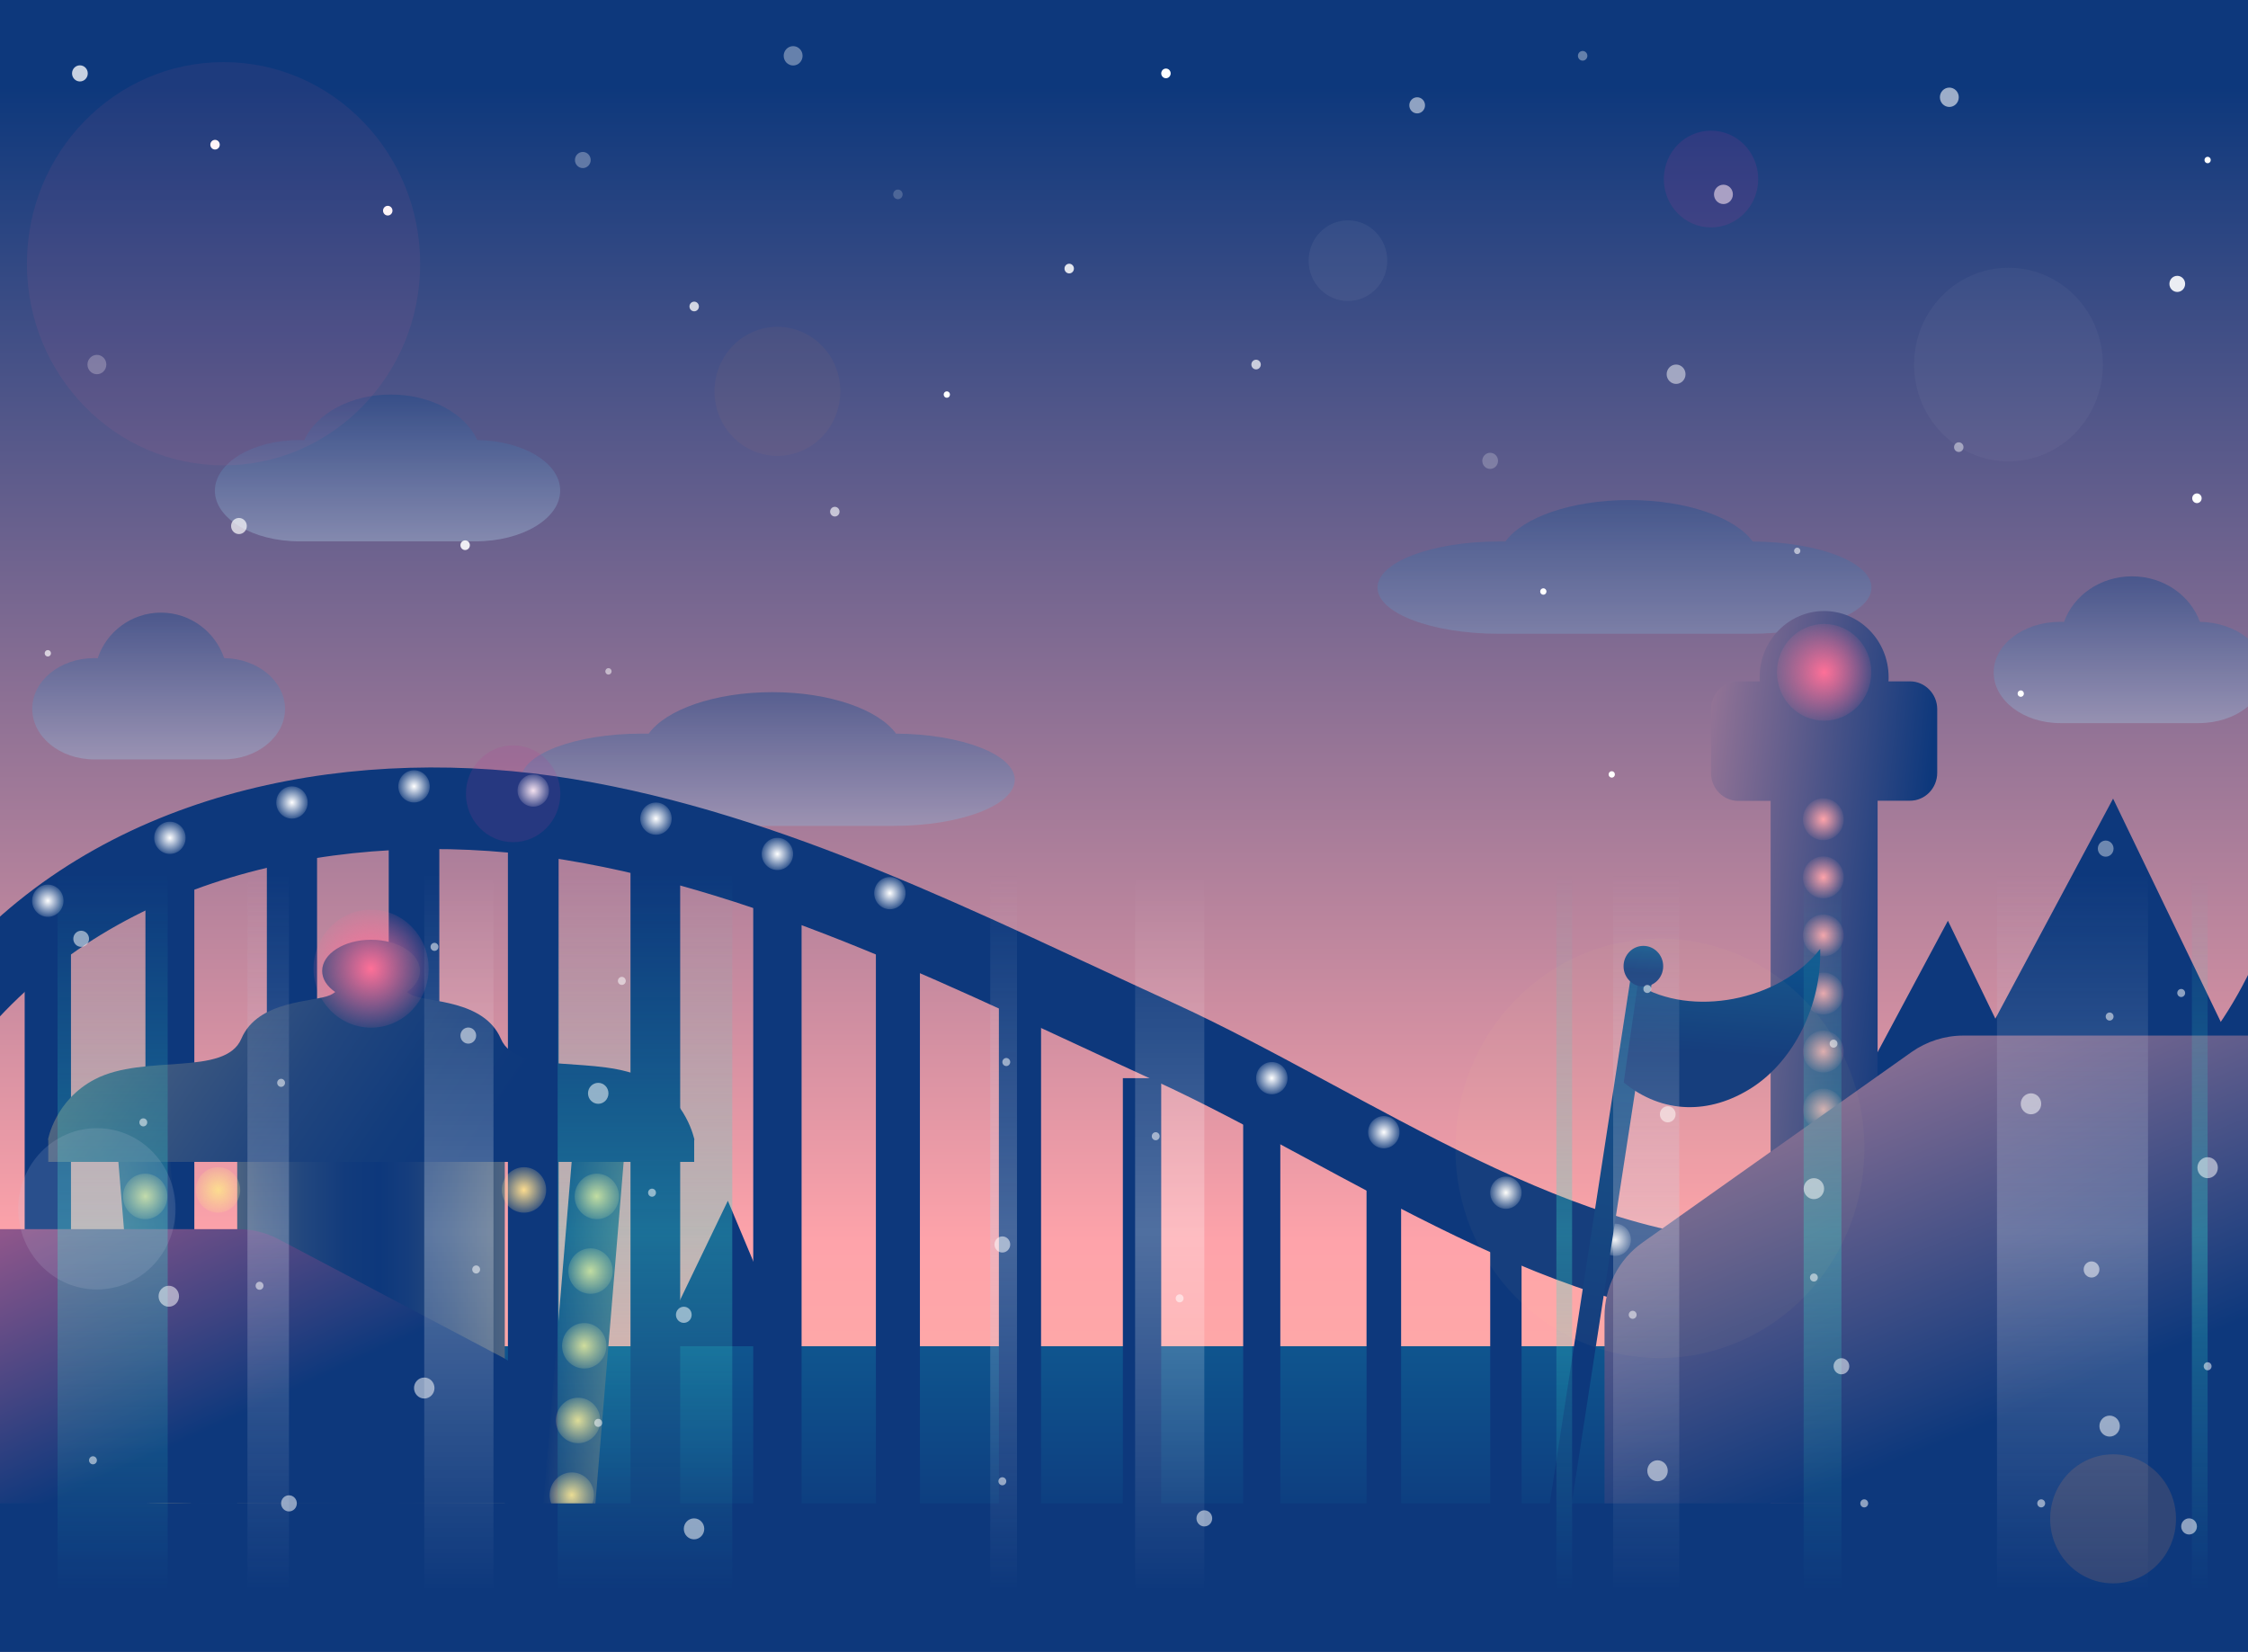 <svg width="392" height="288" viewBox="0 0 392 288" fill="none" xmlns="http://www.w3.org/2000/svg">
<path d="M395 0H0V288H395V0Z" fill="url(#paint0_linear_377_170)"/>
<g filter="url(#filter0_f_377_170)">
<g opacity="0.529">
<path d="M39.089 114.75C37.525 110.138 33.191 106.819 28.061 106.819C22.932 106.819 18.57 110.138 17.034 114.778C16.842 114.778 16.623 114.75 16.431 114.75C10.451 114.75 5.623 118.716 5.623 123.581C5.623 128.447 10.451 132.413 16.431 132.413C19.668 132.413 35.824 132.413 38.897 132.413C44.876 132.413 49.704 128.447 49.704 123.581C49.677 118.772 44.959 114.834 39.089 114.75Z" fill="url(#paint1_linear_377_170)"/>
</g>
<g opacity="0.529">
<path d="M83.224 76.725C81.112 72.112 75.16 68.794 68.138 68.794C61.115 68.794 55.163 72.112 53.051 76.753C52.776 76.753 52.502 76.725 52.228 76.725C44.081 76.725 37.47 80.691 37.47 85.556C37.47 90.422 44.081 94.388 52.228 94.388C56.644 94.388 78.726 94.388 82.923 94.388C91.069 94.388 97.68 90.422 97.68 85.556C97.735 80.747 91.261 76.838 83.224 76.725Z" fill="url(#paint2_linear_377_170)"/>
</g>
<g opacity="0.529">
<path d="M383.616 108.422C381.943 103.809 377.28 100.491 371.766 100.491C366.253 100.491 361.562 103.809 359.916 108.45C359.697 108.45 359.477 108.422 359.258 108.422C352.839 108.422 347.655 112.388 347.655 117.253C347.655 122.119 352.867 126.084 359.258 126.084C362.714 126.084 380.105 126.084 383.397 126.084C389.816 126.084 395 122.119 395 117.253C395 112.444 389.925 108.534 383.616 108.422Z" fill="url(#paint3_linear_377_170)"/>
</g>
<g opacity="0.529">
<path d="M305.631 94.416C302.586 90.225 294.11 87.188 284.071 87.188C274.031 87.188 265.528 90.225 262.51 94.416C262.126 94.416 261.715 94.416 261.331 94.416C249.673 94.416 240.209 98.016 240.209 102.459C240.209 106.903 249.673 110.503 261.331 110.503C267.64 110.503 299.212 110.503 305.22 110.503C316.878 110.503 326.341 106.903 326.341 102.459C326.341 98.044 317.125 94.5 305.631 94.416Z" fill="url(#paint4_linear_377_170)"/>
</g>
<g opacity="0.529">
<path d="M156.244 127.913C153.2 123.722 144.724 120.684 134.684 120.684C124.644 120.684 116.141 123.722 113.124 127.913C112.74 127.913 112.328 127.913 111.944 127.913C100.286 127.913 90.823 131.513 90.823 135.956C90.823 140.4 100.286 144 111.944 144C118.253 144 149.826 144 155.833 144C167.491 144 176.955 140.4 176.955 135.956C176.955 131.569 167.71 127.997 156.244 127.913Z" fill="url(#paint5_linear_377_170)"/>
</g>
</g>
<path d="M342.141 189.759L368.447 140.597L392.037 189.506" fill="#0D387C"/>
<path d="M342.141 189.759L368.447 140.597L392.037 189.506" stroke="#0D387C" stroke-width="1.225" stroke-miterlimit="10"/>
<path d="M313.339 211.05L339.645 161.887L369.819 224.184" fill="#0D387C"/>
<path d="M313.339 211.05L339.645 161.887L369.819 224.184" stroke="#0D387C" stroke-width="1.225" stroke-miterlimit="10"/>
<path d="M109.228 247.106L126.894 210.403L146.177 256.331" fill="#0D387C"/>
<path d="M109.228 247.106L126.894 210.403L146.177 256.331" stroke="#0D387C" stroke-width="0.855" stroke-miterlimit="10"/>
<path opacity="0.769" d="M13.935 14.203C14.692 14.203 15.306 13.573 15.306 12.797C15.306 12.02 14.692 11.391 13.935 11.391C13.177 11.391 12.563 12.02 12.563 12.797C12.563 13.573 13.177 14.203 13.935 14.203Z" fill="white"/>
<path opacity="0.302" d="M101.63 29.306C102.388 29.306 103.002 28.677 103.002 27.9C103.002 27.123 102.388 26.494 101.63 26.494C100.873 26.494 100.259 27.123 100.259 27.9C100.259 28.677 100.873 29.306 101.63 29.306Z" fill="white"/>
<path opacity="0.259" d="M16.897 65.25C17.806 65.25 18.543 64.495 18.543 63.562C18.543 62.63 17.806 61.875 16.897 61.875C15.988 61.875 15.251 62.63 15.251 63.562C15.251 64.495 15.988 65.25 16.897 65.25Z" fill="white"/>
<path opacity="0.49" d="M292.273 66.938C293.182 66.938 293.918 66.182 293.918 65.25C293.918 64.318 293.182 63.562 292.273 63.562C291.364 63.562 290.627 64.318 290.627 65.25C290.627 66.182 291.364 66.938 292.273 66.938Z" fill="white"/>
<path opacity="0.6" d="M300.529 35.578C301.438 35.578 302.175 34.823 302.175 33.891C302.175 32.959 301.438 32.203 300.529 32.203C299.62 32.203 298.883 32.959 298.883 33.891C298.883 34.823 299.62 35.578 300.529 35.578Z" fill="white"/>
<path opacity="0.588" d="M339.919 18.647C340.828 18.647 341.565 17.891 341.565 16.959C341.565 16.027 340.828 15.272 339.919 15.272C339.01 15.272 338.274 16.027 338.274 16.959C338.274 17.891 339.01 18.647 339.919 18.647Z" fill="white"/>
<path opacity="0.369" d="M138.305 11.419C139.214 11.419 139.951 10.663 139.951 9.731C139.951 8.799 139.214 8.044 138.305 8.044C137.396 8.044 136.659 8.799 136.659 9.731C136.659 10.663 137.396 11.419 138.305 11.419Z" fill="white"/>
<path opacity="0.69" d="M41.667 93.122C42.425 93.122 43.038 92.492 43.038 91.716C43.038 90.939 42.425 90.309 41.667 90.309C40.91 90.309 40.295 90.939 40.295 91.716C40.295 92.492 40.91 93.122 41.667 93.122Z" fill="white"/>
<path opacity="0.529" d="M247.122 19.772C247.879 19.772 248.493 19.142 248.493 18.366C248.493 17.589 247.879 16.959 247.122 16.959C246.364 16.959 245.75 17.589 245.75 18.366C245.75 19.142 246.364 19.772 247.122 19.772Z" fill="white"/>
<path opacity="0.22" d="M259.85 81.759C260.607 81.759 261.221 81.13 261.221 80.353C261.221 79.576 260.607 78.947 259.85 78.947C259.092 78.947 258.478 79.576 258.478 80.353C258.478 81.13 259.092 81.759 259.85 81.759Z" fill="white"/>
<path opacity="0.902" d="M379.666 50.906C380.424 50.906 381.038 50.277 381.038 49.5C381.038 48.723 380.424 48.094 379.666 48.094C378.909 48.094 378.295 48.723 378.295 49.5C378.295 50.277 378.909 50.906 379.666 50.906Z" fill="white"/>
<path opacity="0.451" d="M341.565 78.806C342.02 78.806 342.388 78.428 342.388 77.963C342.388 77.496 342.02 77.119 341.565 77.119C341.111 77.119 340.742 77.496 340.742 77.963C340.742 78.428 341.111 78.806 341.565 78.806Z" fill="white"/>
<path d="M383.095 87.722C383.55 87.722 383.918 87.344 383.918 86.878C383.918 86.412 383.55 86.034 383.095 86.034C382.641 86.034 382.272 86.412 382.272 86.878C382.272 87.344 382.641 87.722 383.095 87.722Z" fill="white"/>
<path opacity="0.71" d="M219.033 64.406C219.487 64.406 219.856 64.028 219.856 63.562C219.856 63.096 219.487 62.719 219.033 62.719C218.578 62.719 218.21 63.096 218.21 63.562C218.21 64.028 218.578 64.406 219.033 64.406Z" fill="white"/>
<path opacity="0.522" d="M106.101 117.619C106.404 117.619 106.65 117.367 106.65 117.056C106.65 116.746 106.404 116.494 106.101 116.494C105.798 116.494 105.553 116.746 105.553 117.056C105.553 117.367 105.798 117.619 106.101 117.619Z" fill="white"/>
<path opacity="0.69" d="M8.339 114.469C8.642 114.469 8.888 114.217 8.888 113.906C8.888 113.596 8.642 113.344 8.339 113.344C8.036 113.344 7.79 113.596 7.79 113.906C7.79 114.217 8.036 114.469 8.339 114.469Z" fill="white"/>
<path d="M165.105 69.356C165.408 69.356 165.653 69.104 165.653 68.794C165.653 68.483 165.408 68.231 165.105 68.231C164.802 68.231 164.556 68.483 164.556 68.794C164.556 69.104 164.802 69.356 165.105 69.356Z" fill="white"/>
<path d="M269.121 103.697C269.424 103.697 269.67 103.445 269.67 103.134C269.67 102.824 269.424 102.572 269.121 102.572C268.818 102.572 268.573 102.824 268.573 103.134C268.573 103.445 268.818 103.697 269.121 103.697Z" fill="white"/>
<path opacity="0.569" d="M313.394 96.609C313.697 96.609 313.943 96.358 313.943 96.047C313.943 95.736 313.697 95.484 313.394 95.484C313.091 95.484 312.845 95.736 312.845 96.047C312.845 96.358 313.091 96.609 313.394 96.609Z" fill="white"/>
<path d="M352.373 121.5C352.676 121.5 352.922 121.248 352.922 120.938C352.922 120.627 352.676 120.375 352.373 120.375C352.07 120.375 351.824 120.627 351.824 120.938C351.824 121.248 352.07 121.5 352.373 121.5Z" fill="white"/>
<path d="M281.053 135.591C281.356 135.591 281.602 135.339 281.602 135.028C281.602 134.717 281.356 134.466 281.053 134.466C280.75 134.466 280.505 134.717 280.505 135.028C280.505 135.339 280.75 135.591 281.053 135.591Z" fill="white"/>
<path d="M384.96 28.462C385.263 28.462 385.509 28.211 385.509 27.9C385.509 27.589 385.263 27.337 384.96 27.337C384.657 27.337 384.412 27.589 384.412 27.9C384.412 28.211 384.657 28.462 384.96 28.462Z" fill="white"/>
<path opacity="0.188" d="M156.574 34.734C157.028 34.734 157.397 34.357 157.397 33.891C157.397 33.425 157.028 33.047 156.574 33.047C156.119 33.047 155.751 33.425 155.751 33.891C155.751 34.357 156.119 34.734 156.574 34.734Z" fill="white"/>
<path opacity="0.859" d="M186.445 47.672C186.9 47.672 187.268 47.294 187.268 46.828C187.268 46.362 186.9 45.984 186.445 45.984C185.991 45.984 185.623 46.362 185.623 46.828C185.623 47.294 185.991 47.672 186.445 47.672Z" fill="white"/>
<path opacity="0.361" d="M275.979 10.575C276.433 10.575 276.802 10.197 276.802 9.731C276.802 9.265 276.433 8.888 275.979 8.888C275.524 8.888 275.156 9.265 275.156 9.731C275.156 10.197 275.524 10.575 275.979 10.575Z" fill="white"/>
<path d="M203.315 13.641C203.77 13.641 204.138 13.263 204.138 12.797C204.138 12.331 203.77 11.953 203.315 11.953C202.861 11.953 202.492 12.331 202.492 12.797C202.492 13.263 202.861 13.641 203.315 13.641Z" fill="white"/>
<path opacity="0.769" d="M121.051 54.281C121.506 54.281 121.874 53.904 121.874 53.438C121.874 52.971 121.506 52.594 121.051 52.594C120.597 52.594 120.228 52.971 120.228 53.438C120.228 53.904 120.597 54.281 121.051 54.281Z" fill="white"/>
<path opacity="0.639" d="M145.574 90.056C146.028 90.056 146.397 89.678 146.397 89.213C146.397 88.746 146.028 88.369 145.574 88.369C145.119 88.369 144.751 88.746 144.751 89.213C144.751 89.678 145.119 90.056 145.574 90.056Z" fill="white"/>
<path opacity="0.89" d="M81.112 95.906C81.567 95.906 81.935 95.528 81.935 95.062C81.935 94.597 81.567 94.219 81.112 94.219C80.658 94.219 80.289 94.597 80.289 95.062C80.289 95.528 80.658 95.906 81.112 95.906Z" fill="white"/>
<path d="M67.616 37.575C68.071 37.575 68.439 37.197 68.439 36.731C68.439 36.265 68.071 35.888 67.616 35.888C67.162 35.888 66.793 36.265 66.793 36.731C66.793 37.197 67.162 37.575 67.616 37.575Z" fill="white"/>
<path d="M37.498 26.072C37.952 26.072 38.321 25.694 38.321 25.228C38.321 24.762 37.952 24.384 37.498 24.384C37.043 24.384 36.675 24.762 36.675 25.228C36.675 25.694 37.043 26.072 37.498 26.072Z" fill="white"/>
<path opacity="0.4" d="M367.185 149.372C367.943 149.372 368.557 148.742 368.557 147.966C368.557 147.189 367.943 146.559 367.185 146.559C366.428 146.559 365.814 147.189 365.814 147.966C365.814 148.742 366.428 149.372 367.185 149.372Z" fill="white"/>
<path d="M395 234.731H0V288H395V234.731Z" fill="url(#paint6_linear_377_170)"/>
<path d="M8.339 165.094V273.178" stroke="#0D387C" stroke-width="8.073" stroke-miterlimit="10"/>
<path d="M29.625 152.719V273.178" stroke="#0D387C" stroke-width="8.523" stroke-miterlimit="10"/>
<path d="M50.911 146.081V273.178" stroke="#0D387C" stroke-width="8.754" stroke-miterlimit="10"/>
<path d="M72.197 144.113V273.178" stroke="#0D387C" stroke-width="8.821" stroke-miterlimit="10"/>
<path d="M135.562 155.728V273.6" stroke="#0D387C" stroke-width="8.43" stroke-miterlimit="10"/>
<path d="M114.276 149.119V273.6" stroke="#0D387C" stroke-width="8.664" stroke-miterlimit="10"/>
<path d="M92.99 144V273.6" stroke="#0D387C" stroke-width="8.84" stroke-miterlimit="10"/>
<path d="M262.593 214.312V263.869" stroke="#0D387C" stroke-width="5.466" stroke-miterlimit="10"/>
<path d="M241.307 203.597V263.869" stroke="#0D387C" stroke-width="6.029" stroke-miterlimit="10"/>
<path d="M220.02 194.287V263.869" stroke="#0D387C" stroke-width="6.477" stroke-miterlimit="10"/>
<path d="M199.146 187.988V262.153" stroke="#0D387C" stroke-width="6.687" stroke-miterlimit="10"/>
<path d="M177.86 172.434V262.153" stroke="#0D387C" stroke-width="7.354" stroke-miterlimit="10"/>
<path d="M156.574 164.391V262.153" stroke="#0D387C" stroke-width="7.677" stroke-miterlimit="10"/>
<path d="M-3.292 168.666C22.383 141.019 62.926 133.819 99.271 139.809C135.617 145.8 169.192 163.097 202.931 178.538C236.671 193.978 273.922 221.709 310.678 220.444C347.435 219.178 384.137 201.403 398.319 165.741" stroke="#0D387C" stroke-width="8.066" stroke-miterlimit="10"/>
<path d="M-3.292 174.825C22.383 147.178 62.926 139.978 99.271 145.969C135.617 151.959 169.192 169.256 202.931 184.697C236.643 200.138 273.922 227.869 310.678 226.603C347.435 225.337 384.137 207.563 398.319 171.9" stroke="#0D387C" stroke-width="8.066" stroke-miterlimit="10"/>
<path d="M72.197 139.922C73.712 139.922 74.94 138.663 74.94 137.109C74.94 135.556 73.712 134.297 72.197 134.297C70.682 134.297 69.454 135.556 69.454 137.109C69.454 138.663 70.682 139.922 72.197 139.922Z" fill="url(#paint7_radial_377_170)"/>
<path d="M92.99 140.653C94.504 140.653 95.733 139.394 95.733 137.841C95.733 136.287 94.504 135.028 92.99 135.028C91.475 135.028 90.246 136.287 90.246 137.841C90.246 139.394 91.475 140.653 92.99 140.653Z" fill="url(#paint8_radial_377_170)"/>
<path d="M114.385 145.547C115.9 145.547 117.128 144.288 117.128 142.734C117.128 141.181 115.9 139.922 114.385 139.922C112.87 139.922 111.642 141.181 111.642 142.734C111.642 144.288 112.87 145.547 114.385 145.547Z" fill="url(#paint9_radial_377_170)"/>
<path d="M135.562 151.706C137.077 151.706 138.305 150.447 138.305 148.894C138.305 147.34 137.077 146.081 135.562 146.081C134.047 146.081 132.819 147.34 132.819 148.894C132.819 150.447 134.047 151.706 135.562 151.706Z" fill="url(#paint10_radial_377_170)"/>
<path d="M155.175 158.541C156.69 158.541 157.918 157.281 157.918 155.728C157.918 154.175 156.69 152.916 155.175 152.916C153.66 152.916 152.432 154.175 152.432 155.728C152.432 157.281 153.66 158.541 155.175 158.541Z" fill="url(#paint11_radial_377_170)"/>
<path d="M221.776 190.8C223.291 190.8 224.519 189.541 224.519 187.988C224.519 186.434 223.291 185.175 221.776 185.175C220.261 185.175 219.033 186.434 219.033 187.988C219.033 189.541 220.261 190.8 221.776 190.8Z" fill="url(#paint12_radial_377_170)"/>
<path d="M241.307 200.222C242.822 200.222 244.05 198.963 244.05 197.409C244.05 195.856 242.822 194.597 241.307 194.597C239.792 194.597 238.564 195.856 238.564 197.409C238.564 198.963 239.792 200.222 241.307 200.222Z" fill="url(#paint13_radial_377_170)"/>
<path d="M262.593 210.769C264.108 210.769 265.336 209.51 265.336 207.956C265.336 206.403 264.108 205.144 262.593 205.144C261.078 205.144 259.85 206.403 259.85 207.956C259.85 209.51 261.078 210.769 262.593 210.769Z" fill="url(#paint14_radial_377_170)"/>
<path d="M281.657 218.981C283.172 218.981 284.4 217.722 284.4 216.169C284.4 214.615 283.172 213.356 281.657 213.356C280.142 213.356 278.914 214.615 278.914 216.169C278.914 217.722 280.142 218.981 281.657 218.981Z" fill="url(#paint15_radial_377_170)"/>
<path d="M50.911 142.734C52.426 142.734 53.654 141.475 53.654 139.922C53.654 138.369 52.426 137.109 50.911 137.109C49.396 137.109 48.168 138.369 48.168 139.922C48.168 141.475 49.396 142.734 50.911 142.734Z" fill="url(#paint16_radial_377_170)"/>
<path d="M29.625 148.894C31.14 148.894 32.368 147.635 32.368 146.081C32.368 144.528 31.14 143.269 29.625 143.269C28.11 143.269 26.882 144.528 26.882 146.081C26.882 147.635 28.11 148.894 29.625 148.894Z" fill="url(#paint17_radial_377_170)"/>
<path d="M8.339 159.863C9.854 159.863 11.082 158.603 11.082 157.05C11.082 155.497 9.854 154.238 8.339 154.238C6.824 154.238 5.596 155.497 5.596 157.05C5.596 158.603 6.824 159.863 8.339 159.863Z" fill="url(#paint18_radial_377_170)"/>
<path d="M333.062 118.8H329.304C329.331 118.547 329.331 118.322 329.331 118.069C329.331 111.713 324.284 106.538 318.085 106.538C311.885 106.538 306.838 111.713 306.838 118.069C306.838 118.322 306.838 118.575 306.866 118.8H303.108C300.502 118.8 298.362 120.966 298.362 123.666V134.775C298.362 137.447 300.474 139.641 303.108 139.641H308.758V274.753H327.411V139.613H333.062C335.668 139.613 337.807 137.447 337.807 134.747V123.638C337.807 120.994 335.668 118.8 333.062 118.8Z" fill="url(#paint19_linear_377_170)"/>
<path d="M318.085 125.663C322.63 125.663 326.314 121.885 326.314 117.225C326.314 112.565 322.63 108.788 318.085 108.788C313.54 108.788 309.856 112.565 309.856 117.225C309.856 121.885 313.54 125.663 318.085 125.663Z" fill="url(#paint20_radial_377_170)"/>
<path d="M317.948 146.503C319.917 146.503 321.514 144.866 321.514 142.847C321.514 140.828 319.917 139.191 317.948 139.191C315.978 139.191 314.382 140.828 314.382 142.847C314.382 144.866 315.978 146.503 317.948 146.503Z" fill="url(#paint21_radial_377_170)"/>
<path d="M317.948 156.628C319.917 156.628 321.514 154.991 321.514 152.972C321.514 150.953 319.917 149.316 317.948 149.316C315.978 149.316 314.382 150.953 314.382 152.972C314.382 154.991 315.978 156.628 317.948 156.628Z" fill="url(#paint22_radial_377_170)"/>
<path d="M317.948 166.753C319.917 166.753 321.514 165.116 321.514 163.097C321.514 161.078 319.917 159.441 317.948 159.441C315.978 159.441 314.382 161.078 314.382 163.097C314.382 165.116 315.978 166.753 317.948 166.753Z" fill="url(#paint23_radial_377_170)"/>
<path d="M317.948 176.878C319.917 176.878 321.514 175.241 321.514 173.222C321.514 171.203 319.917 169.566 317.948 169.566C315.978 169.566 314.382 171.203 314.382 173.222C314.382 175.241 315.978 176.878 317.948 176.878Z" fill="url(#paint24_radial_377_170)"/>
<path d="M317.948 187.003C319.917 187.003 321.514 185.366 321.514 183.347C321.514 181.328 319.917 179.691 317.948 179.691C315.978 179.691 314.382 181.328 314.382 183.347C314.382 185.366 315.978 187.003 317.948 187.003Z" fill="url(#paint25_radial_377_170)"/>
<path d="M317.948 197.128C319.917 197.128 321.514 195.491 321.514 193.472C321.514 191.453 319.917 189.816 317.948 189.816C315.978 189.816 314.382 191.453 314.382 193.472C314.382 195.491 315.978 197.128 317.948 197.128Z" fill="url(#paint26_radial_377_170)"/>
<path d="M317.948 207.253C319.917 207.253 321.514 205.616 321.514 203.597C321.514 201.578 319.917 199.941 317.948 199.941C315.978 199.941 314.382 201.578 314.382 203.597C314.382 205.616 315.978 207.253 317.948 207.253Z" fill="url(#paint27_radial_377_170)"/>
<path d="M317.948 217.378C319.917 217.378 321.514 215.741 321.514 213.722C321.514 211.703 319.917 210.066 317.948 210.066C315.978 210.066 314.382 211.703 314.382 213.722C314.382 215.741 315.978 217.378 317.948 217.378Z" fill="url(#paint28_radial_377_170)"/>
<path d="M88.025 196.397H41.365V266.372H88.025V196.397Z" fill="url(#paint29_linear_377_170)"/>
<path d="M26.141 268.678L19.997 194.85L28.994 194.062L35.139 267.891L26.141 268.678Z" fill="url(#paint30_linear_377_170)"/>
<path d="M103.276 268.678L109.393 194.85L100.396 194.062L94.251 267.891L103.276 268.678Z" fill="url(#paint31_linear_377_170)"/>
<path d="M112.822 188.156C104.318 183.741 90.164 187.734 87.339 181.125C84.404 174.291 74.638 174.797 71.841 173.503C71.484 173.334 71.21 173.166 70.963 172.969C72.362 172.013 73.24 170.719 73.24 169.284C73.24 166.275 69.427 163.856 64.709 163.856C59.991 163.856 56.178 166.303 56.178 169.284C56.178 170.719 57.028 171.984 58.455 172.969C58.208 173.166 57.933 173.334 57.577 173.503C54.779 174.769 44.986 174.291 42.078 181.125C39.253 187.734 25.126 183.741 16.596 188.156C9.546 191.813 8.366 198.731 8.366 198.731H8.421V202.584H121.051V198.731H121.106C121.051 198.731 119.872 191.841 112.822 188.156Z" fill="url(#paint32_linear_377_170)"/>
<path d="M64.709 179.184C70.253 179.184 74.748 174.576 74.748 168.891C74.748 163.206 70.253 158.597 64.709 158.597C59.164 158.597 54.669 163.206 54.669 168.891C54.669 174.576 59.164 179.184 64.709 179.184Z" fill="url(#paint33_radial_377_170)"/>
<path d="M25.318 212.569C27.454 212.569 29.186 210.793 29.186 208.603C29.186 206.413 27.454 204.637 25.318 204.637C23.182 204.637 21.451 206.413 21.451 208.603C21.451 210.793 23.182 212.569 25.318 212.569Z" fill="url(#paint34_radial_377_170)"/>
<path d="M38.019 211.444C40.155 211.444 41.886 209.668 41.886 207.478C41.886 205.288 40.155 203.512 38.019 203.512C35.883 203.512 34.151 205.288 34.151 207.478C34.151 209.668 35.883 211.444 38.019 211.444Z" fill="url(#paint35_radial_377_170)"/>
<path d="M26.416 225.591C28.552 225.591 30.283 223.815 30.283 221.625C30.283 219.435 28.552 217.659 26.416 217.659C24.28 217.659 22.548 219.435 22.548 221.625C22.548 223.815 24.28 225.591 26.416 225.591Z" fill="url(#paint36_radial_377_170)"/>
<path d="M27.513 238.613C29.649 238.613 31.381 236.837 31.381 234.647C31.381 232.457 29.649 230.681 27.513 230.681C25.377 230.681 23.645 232.457 23.645 234.647C23.645 236.837 25.377 238.613 27.513 238.613Z" fill="url(#paint37_radial_377_170)"/>
<path d="M28.61 251.634C30.746 251.634 32.478 249.859 32.478 247.669C32.478 245.479 30.746 243.703 28.61 243.703C26.474 243.703 24.742 245.479 24.742 247.669C24.742 249.859 26.474 251.634 28.61 251.634Z" fill="url(#paint38_radial_377_170)"/>
<path d="M29.68 264.656C31.816 264.656 33.548 262.881 33.548 260.691C33.548 258.5 31.816 256.725 29.68 256.725C27.544 256.725 25.812 258.5 25.812 260.691C25.812 262.881 27.544 264.656 29.68 264.656Z" fill="url(#paint39_radial_377_170)"/>
<path d="M30.777 277.678C32.913 277.678 34.645 275.903 34.645 273.713C34.645 271.522 32.913 269.747 30.777 269.747C28.641 269.747 26.909 271.522 26.909 273.713C26.909 275.903 28.641 277.678 30.777 277.678Z" fill="url(#paint40_radial_377_170)"/>
<path d="M98.613 277.678C100.749 277.678 102.481 275.903 102.481 273.713C102.481 271.522 100.749 269.747 98.613 269.747C96.477 269.747 94.745 271.522 94.745 273.713C94.745 275.903 96.477 277.678 98.613 277.678Z" fill="url(#paint41_radial_377_170)"/>
<path d="M99.71 264.656C101.846 264.656 103.578 262.881 103.578 260.691C103.578 258.5 101.846 256.725 99.71 256.725C97.574 256.725 95.842 258.5 95.842 260.691C95.842 262.881 97.574 264.656 99.71 264.656Z" fill="url(#paint42_radial_377_170)"/>
<path d="M100.807 251.634C102.943 251.634 104.675 249.859 104.675 247.669C104.675 245.479 102.943 243.703 100.807 243.703C98.671 243.703 96.94 245.479 96.94 247.669C96.94 249.859 98.671 251.634 100.807 251.634Z" fill="url(#paint43_radial_377_170)"/>
<path d="M101.877 238.613C104.013 238.613 105.745 236.837 105.745 234.647C105.745 232.457 104.013 230.681 101.877 230.681C99.741 230.681 98.009 232.457 98.009 234.647C98.009 236.837 99.741 238.613 101.877 238.613Z" fill="url(#paint44_radial_377_170)"/>
<path d="M102.974 225.591C105.11 225.591 106.842 223.815 106.842 221.625C106.842 219.435 105.11 217.659 102.974 217.659C100.838 217.659 99.107 219.435 99.107 221.625C99.107 223.815 100.838 225.591 102.974 225.591Z" fill="url(#paint45_radial_377_170)"/>
<path d="M104.072 212.569C106.208 212.569 107.939 210.793 107.939 208.603C107.939 206.413 106.208 204.637 104.072 204.637C101.935 204.637 100.204 206.413 100.204 208.603C100.204 210.793 101.935 212.569 104.072 212.569Z" fill="url(#paint46_radial_377_170)"/>
<path d="M91.371 211.444C93.507 211.444 95.239 209.668 95.239 207.478C95.239 205.288 93.507 203.512 91.371 203.512C89.235 203.512 87.504 205.288 87.504 207.478C87.504 209.668 89.235 211.444 91.371 211.444Z" fill="url(#paint47_radial_377_170)"/>
<path d="M395 262.125H0V288H395V262.125Z" fill="#0D387C"/>
<path d="M333.336 183.431L286.457 216.619C282.26 219.572 279.792 224.381 279.792 229.5V262.125H337.396H395V180.562H342.361C339.124 180.562 335.969 181.575 333.336 183.431Z" fill="url(#paint48_linear_377_170)"/>
<path d="M48.552 216.056L87.888 236.812C89.533 237.684 90.521 239.288 90.521 241.031V262.125H45.26H0V214.312H41.475C43.944 214.312 46.385 214.903 48.552 216.056Z" fill="url(#paint49_linear_377_170)"/>
<path d="M269.615 266.231L284.702 168.159L288.432 168.778L273.345 266.85L269.615 266.231Z" fill="url(#paint50_linear_377_170)"/>
<path d="M285.58 171.675C294.824 177.413 310.24 174.628 317.399 165.459C317.673 175.162 312.845 184.922 305.494 189.647C298.115 194.372 289.914 194.259 283.138 188.747" fill="url(#paint51_linear_377_170)"/>
<path d="M286.567 172.012C288.476 172.012 290.023 170.426 290.023 168.469C290.023 166.512 288.476 164.925 286.567 164.925C284.658 164.925 283.111 166.512 283.111 168.469C283.111 170.426 284.658 172.012 286.567 172.012Z" fill="url(#paint52_linear_377_170)"/>
<g opacity="0.451">
<path d="M29.241 152.719H10.04V277.847H29.241V152.719Z" fill="url(#paint53_linear_377_170)"/>
<path d="M321.102 152.719H314.519V277.847H321.102V152.719Z" fill="url(#paint54_linear_377_170)"/>
<path d="M127.689 152.719H97.241V277.847H127.689V152.719Z" fill="url(#paint55_linear_377_170)"/>
<path d="M274.141 152.719H271.398V277.847H274.141V152.719Z" fill="url(#paint56_linear_377_170)"/>
<path d="M384.96 152.719H382.217V277.847H384.96V152.719Z" fill="url(#paint57_linear_377_170)"/>
<path d="M50.39 152.719H43.148V277.847H50.39V152.719Z" fill="url(#paint58_linear_377_170)"/>
<path d="M177.339 152.719H172.675V277.847H177.339V152.719Z" fill="url(#paint59_linear_377_170)"/>
<path d="M86.05 152.719H73.98V277.847H86.05V152.719Z" fill="url(#paint60_linear_377_170)"/>
<path d="M210.008 152.719H197.939V277.847H210.008V152.719Z" fill="url(#paint61_linear_377_170)"/>
<path d="M292.821 152.719H281.3V277.847H292.821V152.719Z" fill="url(#paint62_linear_377_170)"/>
<path d="M374.564 152.719H348.231V277.847H374.564V152.719Z" fill="url(#paint63_linear_377_170)"/>
</g>
<path opacity="0.529" d="M29.433 227.841C30.418 227.841 31.216 227.022 31.216 226.012C31.216 225.003 30.418 224.184 29.433 224.184C28.448 224.184 27.65 225.003 27.65 226.012C27.65 227.022 28.448 227.841 29.433 227.841Z" fill="white"/>
<path opacity="0.529" d="M104.318 192.459C105.303 192.459 106.101 191.641 106.101 190.631C106.101 189.622 105.303 188.803 104.318 188.803C103.334 188.803 102.535 189.622 102.535 190.631C102.535 191.641 103.334 192.459 104.318 192.459Z" fill="white"/>
<path opacity="0.529" d="M121.024 268.397C122.008 268.397 122.807 267.578 122.807 266.569C122.807 265.559 122.008 264.741 121.024 264.741C120.039 264.741 119.241 265.559 119.241 266.569C119.241 267.578 120.039 268.397 121.024 268.397Z" fill="white"/>
<path opacity="0.529" d="M73.98 243.844C74.965 243.844 75.763 243.025 75.763 242.016C75.763 241.006 74.965 240.188 73.98 240.188C72.996 240.188 72.197 241.006 72.197 242.016C72.197 243.025 72.996 243.844 73.98 243.844Z" fill="white"/>
<path opacity="0.529" d="M119.241 230.653C119.998 230.653 120.612 230.024 120.612 229.247C120.612 228.47 119.998 227.841 119.241 227.841C118.483 227.841 117.869 228.47 117.869 229.247C117.869 230.024 118.483 230.653 119.241 230.653Z" fill="white"/>
<path opacity="0.529" d="M81.661 181.969C82.418 181.969 83.032 181.339 83.032 180.562C83.032 179.786 82.418 179.156 81.661 179.156C80.903 179.156 80.289 179.786 80.289 180.562C80.289 181.339 80.903 181.969 81.661 181.969Z" fill="white"/>
<path opacity="0.529" d="M50.39 263.531C51.147 263.531 51.761 262.902 51.761 262.125C51.761 261.348 51.147 260.719 50.39 260.719C49.633 260.719 49.018 261.348 49.018 262.125C49.018 262.902 49.633 263.531 50.39 263.531Z" fill="white"/>
<path opacity="0.529" d="M45.26 224.887C45.639 224.887 45.946 224.573 45.946 224.184C45.946 223.796 45.639 223.481 45.26 223.481C44.882 223.481 44.575 223.796 44.575 224.184C44.575 224.573 44.882 224.887 45.26 224.887Z" fill="white"/>
<path opacity="0.529" d="M49.018 189.506C49.397 189.506 49.704 189.191 49.704 188.803C49.704 188.415 49.397 188.1 49.018 188.1C48.64 188.1 48.333 188.415 48.333 188.803C48.333 189.191 48.64 189.506 49.018 189.506Z" fill="white"/>
<path opacity="0.529" d="M16.212 255.319C16.59 255.319 16.897 255.004 16.897 254.616C16.897 254.227 16.59 253.912 16.212 253.912C15.833 253.912 15.526 254.227 15.526 254.616C15.526 255.004 15.833 255.319 16.212 255.319Z" fill="white"/>
<path opacity="0.529" d="M24.989 196.397C25.368 196.397 25.675 196.082 25.675 195.694C25.675 195.305 25.368 194.991 24.989 194.991C24.61 194.991 24.303 195.305 24.303 195.694C24.303 196.082 24.61 196.397 24.989 196.397Z" fill="white"/>
<path opacity="0.529" d="M75.763 165.797C76.142 165.797 76.449 165.482 76.449 165.094C76.449 164.705 76.142 164.391 75.763 164.391C75.385 164.391 75.077 164.705 75.077 165.094C75.077 165.482 75.385 165.797 75.763 165.797Z" fill="white"/>
<path opacity="0.529" d="M83.032 222.047C83.411 222.047 83.718 221.732 83.718 221.344C83.718 220.955 83.411 220.641 83.032 220.641C82.654 220.641 82.347 220.955 82.347 221.344C82.347 221.732 82.654 222.047 83.032 222.047Z" fill="white"/>
<path opacity="0.529" d="M113.7 208.659C114.078 208.659 114.385 208.345 114.385 207.956C114.385 207.568 114.078 207.253 113.7 207.253C113.321 207.253 113.014 207.568 113.014 207.956C113.014 208.345 113.321 208.659 113.7 208.659Z" fill="white"/>
<path opacity="0.529" d="M104.318 248.794C104.697 248.794 105.004 248.479 105.004 248.091C105.004 247.702 104.697 247.387 104.318 247.387C103.94 247.387 103.633 247.702 103.633 248.091C103.633 248.479 103.94 248.794 104.318 248.794Z" fill="white"/>
<path opacity="0.529" d="M108.433 171.731C108.812 171.731 109.119 171.416 109.119 171.028C109.119 170.64 108.812 170.325 108.433 170.325C108.054 170.325 107.747 170.64 107.747 171.028C107.747 171.416 108.054 171.731 108.433 171.731Z" fill="white"/>
<path opacity="0.529" d="M174.788 258.975C175.166 258.975 175.473 258.66 175.473 258.272C175.473 257.884 175.166 257.569 174.788 257.569C174.409 257.569 174.102 257.884 174.102 258.272C174.102 258.66 174.409 258.975 174.788 258.975Z" fill="white"/>
<path opacity="0.529" d="M175.473 185.878C175.852 185.878 176.159 185.563 176.159 185.175C176.159 184.787 175.852 184.472 175.473 184.472C175.095 184.472 174.788 184.787 174.788 185.175C174.788 185.563 175.095 185.878 175.473 185.878Z" fill="white"/>
<path opacity="0.529" d="M201.532 198.816C201.911 198.816 202.218 198.501 202.218 198.113C202.218 197.724 201.911 197.409 201.532 197.409C201.154 197.409 200.847 197.724 200.847 198.113C200.847 198.501 201.154 198.816 201.532 198.816Z" fill="white"/>
<path opacity="0.529" d="M205.702 227.081C206.08 227.081 206.388 226.766 206.388 226.378C206.388 225.99 206.08 225.675 205.702 225.675C205.323 225.675 205.016 225.99 205.016 226.378C205.016 226.766 205.323 227.081 205.702 227.081Z" fill="white"/>
<path opacity="0.529" d="M284.702 229.95C285.08 229.95 285.388 229.635 285.388 229.247C285.388 228.859 285.08 228.544 284.702 228.544C284.323 228.544 284.016 228.859 284.016 229.247C284.016 229.635 284.323 229.95 284.702 229.95Z" fill="white"/>
<path opacity="0.529" d="M287.253 173.137C287.632 173.137 287.939 172.823 287.939 172.434C287.939 172.046 287.632 171.731 287.253 171.731C286.874 171.731 286.567 172.046 286.567 172.434C286.567 172.823 286.874 173.137 287.253 173.137Z" fill="white"/>
<path opacity="0.529" d="M319.731 182.672C320.109 182.672 320.416 182.357 320.416 181.969C320.416 181.58 320.109 181.266 319.731 181.266C319.352 181.266 319.045 181.58 319.045 181.969C319.045 182.357 319.352 182.672 319.731 182.672Z" fill="white"/>
<path opacity="0.529" d="M316.302 223.453C316.68 223.453 316.988 223.138 316.988 222.75C316.988 222.362 316.68 222.047 316.302 222.047C315.923 222.047 315.616 222.362 315.616 222.75C315.616 223.138 315.923 223.453 316.302 223.453Z" fill="white"/>
<path opacity="0.529" d="M325.08 262.828C325.458 262.828 325.765 262.513 325.765 262.125C325.765 261.737 325.458 261.422 325.08 261.422C324.701 261.422 324.394 261.737 324.394 262.125C324.394 262.513 324.701 262.828 325.08 262.828Z" fill="white"/>
<path opacity="0.529" d="M355.939 262.828C356.318 262.828 356.625 262.513 356.625 262.125C356.625 261.737 356.318 261.422 355.939 261.422C355.56 261.422 355.253 261.737 355.253 262.125C355.253 262.513 355.56 262.828 355.939 262.828Z" fill="white"/>
<path opacity="0.529" d="M367.871 177.947C368.25 177.947 368.557 177.632 368.557 177.244C368.557 176.855 368.25 176.541 367.871 176.541C367.492 176.541 367.185 176.855 367.185 177.244C367.185 177.632 367.492 177.947 367.871 177.947Z" fill="white"/>
<path opacity="0.529" d="M384.96 238.922C385.339 238.922 385.646 238.607 385.646 238.219C385.646 237.83 385.339 237.516 384.96 237.516C384.582 237.516 384.275 237.83 384.275 238.219C384.275 238.607 384.582 238.922 384.96 238.922Z" fill="white"/>
<path opacity="0.529" d="M380.352 173.841C380.731 173.841 381.038 173.526 381.038 173.137C381.038 172.749 380.731 172.434 380.352 172.434C379.973 172.434 379.666 172.749 379.666 173.137C379.666 173.526 379.973 173.841 380.352 173.841Z" fill="white"/>
<path opacity="0.529" d="M14.154 165.094C14.912 165.094 15.526 164.464 15.526 163.688C15.526 162.911 14.912 162.281 14.154 162.281C13.397 162.281 12.783 162.911 12.783 163.688C12.783 164.464 13.397 165.094 14.154 165.094Z" fill="white"/>
<path opacity="0.529" d="M210.008 266.147C210.766 266.147 211.38 265.517 211.38 264.741C211.38 263.964 210.766 263.334 210.008 263.334C209.251 263.334 208.637 263.964 208.637 264.741C208.637 265.517 209.251 266.147 210.008 266.147Z" fill="white"/>
<path opacity="0.529" d="M174.788 218.391C175.545 218.391 176.159 217.761 176.159 216.984C176.159 216.208 175.545 215.578 174.788 215.578C174.03 215.578 173.416 216.208 173.416 216.984C173.416 217.761 174.03 218.391 174.788 218.391Z" fill="white"/>
<path opacity="0.529" d="M290.819 195.694C291.576 195.694 292.19 195.064 292.19 194.287C292.19 193.511 291.576 192.881 290.819 192.881C290.061 192.881 289.447 193.511 289.447 194.287C289.447 195.064 290.061 195.694 290.819 195.694Z" fill="white"/>
<path opacity="0.529" d="M321.102 239.625C321.86 239.625 322.474 238.995 322.474 238.219C322.474 237.442 321.86 236.812 321.102 236.812C320.345 236.812 319.731 237.442 319.731 238.219C319.731 238.995 320.345 239.625 321.102 239.625Z" fill="white"/>
<path opacity="0.529" d="M364.717 222.75C365.474 222.75 366.088 222.12 366.088 221.344C366.088 220.567 365.474 219.938 364.717 219.938C363.959 219.938 363.345 220.567 363.345 221.344C363.345 222.12 363.959 222.75 364.717 222.75Z" fill="white"/>
<path opacity="0.529" d="M381.724 267.553C382.481 267.553 383.095 266.924 383.095 266.147C383.095 265.37 382.481 264.741 381.724 264.741C380.966 264.741 380.352 265.37 380.352 266.147C380.352 266.924 380.966 267.553 381.724 267.553Z" fill="white"/>
<path opacity="0.529" d="M289.036 258.272C290.02 258.272 290.819 257.453 290.819 256.444C290.819 255.434 290.02 254.616 289.036 254.616C288.051 254.616 287.253 255.434 287.253 256.444C287.253 257.453 288.051 258.272 289.036 258.272Z" fill="white"/>
<path opacity="0.529" d="M316.302 209.081C317.286 209.081 318.085 208.263 318.085 207.253C318.085 206.243 317.286 205.425 316.302 205.425C315.317 205.425 314.519 206.243 314.519 207.253C314.519 208.263 315.317 209.081 316.302 209.081Z" fill="white"/>
<path opacity="0.529" d="M354.156 194.287C355.141 194.287 355.939 193.469 355.939 192.459C355.939 191.45 355.141 190.631 354.156 190.631C353.171 190.631 352.373 191.45 352.373 192.459C352.373 193.469 353.171 194.287 354.156 194.287Z" fill="white"/>
<path opacity="0.529" d="M367.871 250.481C368.856 250.481 369.654 249.663 369.654 248.653C369.654 247.643 368.856 246.825 367.871 246.825C366.886 246.825 366.088 247.643 366.088 248.653C366.088 249.663 366.886 250.481 367.871 250.481Z" fill="white"/>
<path opacity="0.529" d="M384.96 205.425C385.945 205.425 386.743 204.607 386.743 203.597C386.743 202.587 385.945 201.769 384.96 201.769C383.976 201.769 383.177 202.587 383.177 203.597C383.177 204.607 383.976 205.425 384.96 205.425Z" fill="white"/>
<path opacity="0.149" d="M16.897 224.831C24.472 224.831 30.613 218.535 30.613 210.769C30.613 203.002 24.472 196.706 16.897 196.706C9.322 196.706 3.182 203.002 3.182 210.769C3.182 218.535 9.322 224.831 16.897 224.831Z" fill="#C9D2E5"/>
<path opacity="0.051" d="M350.233 80.438C359.323 80.438 366.692 72.882 366.692 63.562C366.692 54.243 359.323 46.688 350.233 46.688C341.144 46.688 333.775 54.243 333.775 63.562C333.775 72.882 341.144 80.438 350.233 80.438Z" fill="#C9D2E5"/>
<path opacity="0.051" d="M235.052 52.481C238.84 52.481 241.91 49.333 241.91 45.45C241.91 41.567 238.84 38.419 235.052 38.419C231.265 38.419 228.195 41.567 228.195 45.45C228.195 49.333 231.265 52.481 235.052 52.481Z" fill="white"/>
<path opacity="0.071" d="M38.979 81.141C57.916 81.141 73.267 65.401 73.267 45.984C73.267 26.568 57.916 10.828 38.979 10.828C20.042 10.828 4.691 26.568 4.691 45.984C4.691 65.401 20.042 81.141 38.979 81.141Z" fill="#FE7098"/>
<path opacity="0.149" d="M298.362 39.656C302.907 39.656 306.591 35.879 306.591 31.219C306.591 26.559 302.907 22.781 298.362 22.781C293.817 22.781 290.133 26.559 290.133 31.219C290.133 35.879 293.817 39.656 298.362 39.656Z" fill="#B73C94"/>
<path opacity="0.051" d="M135.562 79.481C141.622 79.481 146.534 74.445 146.534 68.231C146.534 62.018 141.622 56.981 135.562 56.981C129.502 56.981 124.59 62.018 124.59 68.231C124.59 74.445 129.502 79.481 135.562 79.481Z" fill="#F99557"/>
<path opacity="0.149" d="M368.475 276.075C374.534 276.075 379.447 271.038 379.447 264.825C379.447 258.612 374.534 253.575 368.475 253.575C362.415 253.575 357.502 258.612 357.502 264.825C357.502 271.038 362.415 276.075 368.475 276.075Z" fill="#F99557"/>
<path opacity="0.149" d="M89.478 146.841C94.023 146.841 97.708 143.063 97.708 138.403C97.708 133.743 94.023 129.966 89.478 129.966C84.934 129.966 81.249 133.743 81.249 138.403C81.249 143.063 84.934 146.841 89.478 146.841Z" fill="#B73C94"/>
<path opacity="0.039" d="M289.447 236.784C309.142 236.784 325.107 220.415 325.107 200.222C325.107 180.029 309.142 163.659 289.447 163.659C269.753 163.659 253.788 180.029 253.788 200.222C253.788 220.415 269.753 236.784 289.447 236.784Z" fill="#FCDC8F"/>
<defs>
<filter id="filter0_f_377_170" x="-14.377" y="48.794" width="429.377" height="115.206" filterUnits="userSpaceOnUse" color-interpolation-filters="sRGB">
<feFlood flood-opacity="0" result="BackgroundImageFix"/>
<feBlend mode="normal" in="SourceGraphic" in2="BackgroundImageFix" result="shape"/>
<feGaussianBlur stdDeviation="10" result="effect1_foregroundBlur_377_170"/>
</filter>
<linearGradient id="paint0_linear_377_170" x1="197.5" y1="15.066" x2="197.5" y2="381.689" gradientUnits="userSpaceOnUse">
<stop stop-color="#0D387C"/>
<stop offset="0.275" stop-color="#856D93"/>
<stop offset="0.55" stop-color="#FEA3AA"/>
<stop offset="0.67" stop-color="#FEADA5"/>
<stop offset="0.872" stop-color="#FDC899"/>
<stop offset="1" stop-color="#FCDC8F"/>
</linearGradient>
<linearGradient id="paint1_linear_377_170" x1="27.64" y1="102.151" x2="27.64" y2="142.452" gradientUnits="userSpaceOnUse">
<stop stop-color="#0D387C"/>
<stop offset="1" stop-color="#C9D2E5"/>
</linearGradient>
<linearGradient id="paint2_linear_377_170" x1="67.605" y1="64.132" x2="67.605" y2="104.433" gradientUnits="userSpaceOnUse">
<stop stop-color="#0D387C"/>
<stop offset="1" stop-color="#C9D2E5"/>
</linearGradient>
<linearGradient id="paint3_linear_377_170" x1="371.318" y1="95.83" x2="371.318" y2="136.13" gradientUnits="userSpaceOnUse">
<stop stop-color="#0D387C"/>
<stop offset="1" stop-color="#C9D2E5"/>
</linearGradient>
<linearGradient id="paint4_linear_377_170" x1="283.289" y1="78.396" x2="283.289" y2="133.912" gradientUnits="userSpaceOnUse">
<stop stop-color="#0D387C"/>
<stop offset="1" stop-color="#C9D2E5"/>
</linearGradient>
<linearGradient id="paint5_linear_377_170" x1="133.881" y1="114.193" x2="133.881" y2="156.172" gradientUnits="userSpaceOnUse">
<stop stop-color="#0D387C"/>
<stop offset="1" stop-color="#C9D2E5"/>
</linearGradient>
<linearGradient id="paint6_linear_377_170" x1="197.5" y1="270.161" x2="197.5" y2="211.445" gradientUnits="userSpaceOnUse">
<stop stop-color="#0D387C"/>
<stop offset="1" stop-color="#10689A"/>
</linearGradient>
<radialGradient id="paint7_radial_377_170" cx="0" cy="0" r="1" gradientUnits="userSpaceOnUse" gradientTransform="translate(72.204 137.109) scale(3.286 3.369)">
<stop stop-color="white"/>
<stop offset="1" stop-color="white" stop-opacity="0"/>
</radialGradient>
<radialGradient id="paint8_radial_377_170" cx="0" cy="0" r="1" gradientUnits="userSpaceOnUse" gradientTransform="translate(92.977 137.84) scale(3.286 3.369)">
<stop stop-color="white"/>
<stop offset="1" stop-color="white" stop-opacity="0"/>
</radialGradient>
<radialGradient id="paint9_radial_377_170" cx="0" cy="0" r="1" gradientUnits="userSpaceOnUse" gradientTransform="translate(114.385 142.734) scale(3.286 3.369)">
<stop stop-color="white"/>
<stop offset="1" stop-color="white" stop-opacity="0"/>
</radialGradient>
<radialGradient id="paint10_radial_377_170" cx="0" cy="0" r="1" gradientUnits="userSpaceOnUse" gradientTransform="translate(135.553 148.907) scale(3.286 3.369)">
<stop stop-color="white"/>
<stop offset="1" stop-color="white" stop-opacity="0"/>
</radialGradient>
<radialGradient id="paint11_radial_377_170" cx="0" cy="0" r="1" gradientUnits="userSpaceOnUse" gradientTransform="translate(155.167 155.729) scale(3.286 3.369)">
<stop stop-color="white"/>
<stop offset="1" stop-color="white" stop-opacity="0"/>
</radialGradient>
<radialGradient id="paint12_radial_377_170" cx="0" cy="0" r="1" gradientUnits="userSpaceOnUse" gradientTransform="translate(221.763 187.987) scale(3.286 3.369)">
<stop stop-color="white"/>
<stop offset="1" stop-color="white" stop-opacity="0"/>
</radialGradient>
<radialGradient id="paint13_radial_377_170" cx="0" cy="0" r="1" gradientUnits="userSpaceOnUse" gradientTransform="translate(241.316 197.422) scale(3.286 3.369)">
<stop stop-color="white"/>
<stop offset="1" stop-color="white" stop-opacity="0"/>
</radialGradient>
<radialGradient id="paint14_radial_377_170" cx="0" cy="0" r="1" gradientUnits="userSpaceOnUse" gradientTransform="translate(262.604 207.951) scale(3.286 3.369)">
<stop stop-color="white"/>
<stop offset="1" stop-color="white" stop-opacity="0"/>
</radialGradient>
<radialGradient id="paint15_radial_377_170" cx="0" cy="0" r="1" gradientUnits="userSpaceOnUse" gradientTransform="translate(281.657 216.172) scale(3.286 3.369)">
<stop stop-color="white"/>
<stop offset="1" stop-color="white" stop-opacity="0"/>
</radialGradient>
<radialGradient id="paint16_radial_377_170" cx="0" cy="0" r="1" gradientUnits="userSpaceOnUse" gradientTransform="translate(50.915 139.922) scale(3.286 3.369)">
<stop stop-color="white"/>
<stop offset="1" stop-color="white" stop-opacity="0"/>
</radialGradient>
<radialGradient id="paint17_radial_377_170" cx="0" cy="0" r="1" gradientUnits="userSpaceOnUse" gradientTransform="translate(29.627 146.094) scale(3.286 3.369)">
<stop stop-color="white"/>
<stop offset="1" stop-color="white" stop-opacity="0"/>
</radialGradient>
<radialGradient id="paint18_radial_377_170" cx="0" cy="0" r="1" gradientUnits="userSpaceOnUse" gradientTransform="translate(8.339 157.063) scale(3.286 3.369)">
<stop stop-color="white"/>
<stop offset="1" stop-color="white" stop-opacity="0"/>
</radialGradient>
<linearGradient id="paint19_linear_377_170" x1="259.686" y1="184.656" x2="330.634" y2="192.126" gradientUnits="userSpaceOnUse">
<stop stop-color="#FEA3AA"/>
<stop offset="1" stop-color="#0D387C"/>
</linearGradient>
<radialGradient id="paint20_radial_377_170" cx="0" cy="0" r="1" gradientUnits="userSpaceOnUse" gradientTransform="translate(318.084 117.223) scale(8.229 8.438)">
<stop stop-color="#FE7098"/>
<stop offset="1" stop-color="#FF7099" stop-opacity="0.11"/>
</radialGradient>
<radialGradient id="paint21_radial_377_170" cx="0" cy="0" r="1" gradientUnits="userSpaceOnUse" gradientTransform="translate(317.947 142.855) scale(3.566 3.656)">
<stop stop-color="#FEA3AA"/>
<stop offset="1" stop-color="#FFA3AB" stop-opacity="0.078"/>
</radialGradient>
<radialGradient id="paint22_radial_377_170" cx="0" cy="0" r="1" gradientUnits="userSpaceOnUse" gradientTransform="translate(317.947 152.98) scale(3.566 3.656)">
<stop stop-color="#FEA3AA"/>
<stop offset="1" stop-color="#FFA3AB" stop-opacity="0.078"/>
</radialGradient>
<radialGradient id="paint23_radial_377_170" cx="0" cy="0" r="1" gradientUnits="userSpaceOnUse" gradientTransform="translate(317.947 163.105) scale(3.566 3.656)">
<stop stop-color="#FEA3AA"/>
<stop offset="1" stop-color="#FFA3AB" stop-opacity="0.078"/>
</radialGradient>
<radialGradient id="paint24_radial_377_170" cx="0" cy="0" r="1" gradientUnits="userSpaceOnUse" gradientTransform="translate(317.947 173.23) scale(3.566 3.656)">
<stop stop-color="#FEA3AA"/>
<stop offset="1" stop-color="#FFA3AB" stop-opacity="0.078"/>
</radialGradient>
<radialGradient id="paint25_radial_377_170" cx="0" cy="0" r="1" gradientUnits="userSpaceOnUse" gradientTransform="translate(317.947 183.355) scale(3.566 3.656)">
<stop stop-color="#FEA3AA"/>
<stop offset="1" stop-color="#FFA3AB" stop-opacity="0.078"/>
</radialGradient>
<radialGradient id="paint26_radial_377_170" cx="0" cy="0" r="1" gradientUnits="userSpaceOnUse" gradientTransform="translate(317.947 193.48) scale(3.566 3.656)">
<stop stop-color="#FEA3AA"/>
<stop offset="1" stop-color="#FFA3AB" stop-opacity="0.078"/>
</radialGradient>
<radialGradient id="paint27_radial_377_170" cx="0" cy="0" r="1" gradientUnits="userSpaceOnUse" gradientTransform="translate(317.947 203.605) scale(3.566 3.656)">
<stop stop-color="#FEA3AA"/>
<stop offset="1" stop-color="#FFA3AB" stop-opacity="0.078"/>
</radialGradient>
<radialGradient id="paint28_radial_377_170" cx="0" cy="0" r="1" gradientUnits="userSpaceOnUse" gradientTransform="translate(317.947 213.73) scale(3.566 3.656)">
<stop stop-color="#FEA3AA"/>
<stop offset="1" stop-color="#FFA3AB" stop-opacity="0.078"/>
</radialGradient>
<linearGradient id="paint29_linear_377_170" x1="11.011" y1="231.379" x2="121.24" y2="231.379" gradientUnits="userSpaceOnUse">
<stop stop-color="#FCDC8F"/>
<stop offset="0.001" stop-color="#FBDB8F"/>
<stop offset="0.082" stop-color="#BDB18A"/>
<stop offset="0.162" stop-color="#878C86"/>
<stop offset="0.239" stop-color="#5B6E82"/>
<stop offset="0.313" stop-color="#395680"/>
<stop offset="0.383" stop-color="#21467E"/>
<stop offset="0.447" stop-color="#123B7C"/>
<stop offset="0.5" stop-color="#0D387C"/>
<stop offset="0.545" stop-color="#153D7D"/>
<stop offset="0.614" stop-color="#2A4C7E"/>
<stop offset="0.698" stop-color="#4D6481"/>
<stop offset="0.794" stop-color="#7D8585"/>
<stop offset="0.899" stop-color="#BAAF8A"/>
<stop offset="1" stop-color="#FCDC8F"/>
</linearGradient>
<linearGradient id="paint30_linear_377_170" x1="-31.653" y1="235.119" x2="32.952" y2="231.238" gradientUnits="userSpaceOnUse">
<stop stop-color="#FCDC8F"/>
<stop offset="0.581" stop-color="#6F7B84"/>
<stop offset="1" stop-color="#0D387C"/>
</linearGradient>
<linearGradient id="paint31_linear_377_170" x1="96.885" y1="230.963" x2="137.452" y2="234.21" gradientUnits="userSpaceOnUse">
<stop stop-color="#0D387C"/>
<stop offset="1" stop-color="#FCDC8F"/>
</linearGradient>
<linearGradient id="paint32_linear_377_170" x1="-34.902" y1="127.19" x2="79.744" y2="204.921" gradientUnits="userSpaceOnUse">
<stop stop-color="#FCDC8F"/>
<stop offset="0.152" stop-color="#C2B48A"/>
<stop offset="0.315" stop-color="#8C8F86"/>
<stop offset="0.474" stop-color="#5E7082"/>
<stop offset="0.626" stop-color="#3B5780"/>
<stop offset="0.768" stop-color="#22467E"/>
<stop offset="0.896" stop-color="#123C7C"/>
<stop offset="1" stop-color="#0D387C"/>
</linearGradient>
<radialGradient id="paint33_radial_377_170" cx="0" cy="0" r="1" gradientUnits="userSpaceOnUse" gradientTransform="translate(64.699 168.901) scale(10.037 10.291)">
<stop stop-color="#FE7098"/>
<stop offset="1" stop-color="#FF7099" stop-opacity="0.11"/>
</radialGradient>
<radialGradient id="paint34_radial_377_170" cx="0" cy="0" r="1" gradientUnits="userSpaceOnUse" gradientTransform="translate(25.35 208.592) rotate(-5.025) scale(3.866 3.962)">
<stop stop-color="#FCDC8F"/>
<stop offset="1" stop-color="#FCDC90" stop-opacity="0.2"/>
</radialGradient>
<radialGradient id="paint35_radial_377_170" cx="0" cy="0" r="1" gradientUnits="userSpaceOnUse" gradientTransform="translate(38.051 207.475) rotate(-5.025) scale(3.866 3.962)">
<stop stop-color="#FCDC8F"/>
<stop offset="1" stop-color="#FCDC90" stop-opacity="0.2"/>
</radialGradient>
<radialGradient id="paint36_radial_377_170" cx="0" cy="0" r="1" gradientUnits="userSpaceOnUse" gradientTransform="translate(26.439 221.615) rotate(-5.025) scale(3.866 3.962)">
<stop stop-color="#FCDC8F"/>
<stop offset="1" stop-color="#FCDC90" stop-opacity="0.2"/>
</radialGradient>
<radialGradient id="paint37_radial_377_170" cx="0" cy="0" r="1" gradientUnits="userSpaceOnUse" gradientTransform="translate(27.528 234.638) rotate(-5.025) scale(3.866 3.962)">
<stop stop-color="#FCDC8F"/>
<stop offset="1" stop-color="#FCDC90" stop-opacity="0.2"/>
</radialGradient>
<radialGradient id="paint38_radial_377_170" cx="0" cy="0" r="1" gradientUnits="userSpaceOnUse" gradientTransform="translate(28.617 247.661) rotate(-5.025) scale(3.866 3.962)">
<stop stop-color="#FCDC8F"/>
<stop offset="1" stop-color="#FCDC90" stop-opacity="0.2"/>
</radialGradient>
<radialGradient id="paint39_radial_377_170" cx="0" cy="0" r="1" gradientUnits="userSpaceOnUse" gradientTransform="translate(29.707 260.684) rotate(-5.025) scale(3.866 3.962)">
<stop stop-color="#FCDC8F"/>
<stop offset="1" stop-color="#FCDC90" stop-opacity="0.2"/>
</radialGradient>
<radialGradient id="paint40_radial_377_170" cx="0" cy="0" r="1" gradientUnits="userSpaceOnUse" gradientTransform="translate(30.796 273.707) rotate(-5.025) scale(3.866 3.962)">
<stop stop-color="#FCDC8F"/>
<stop offset="1" stop-color="#FCDC90" stop-opacity="0.2"/>
</radialGradient>
<radialGradient id="paint41_radial_377_170" cx="0" cy="0" r="1" gradientUnits="userSpaceOnUse" gradientTransform="translate(98.603 273.707) rotate(-174.975) scale(3.866 3.962)">
<stop stop-color="#FCDC8F"/>
<stop offset="1" stop-color="#FCDC90" stop-opacity="0.2"/>
</radialGradient>
<radialGradient id="paint42_radial_377_170" cx="0" cy="0" r="1" gradientUnits="userSpaceOnUse" gradientTransform="translate(99.692 260.684) rotate(-174.975) scale(3.866 3.962)">
<stop stop-color="#FCDC8F"/>
<stop offset="1" stop-color="#FCDC90" stop-opacity="0.2"/>
</radialGradient>
<radialGradient id="paint43_radial_377_170" cx="0" cy="0" r="1" gradientUnits="userSpaceOnUse" gradientTransform="translate(100.781 247.661) rotate(-174.975) scale(3.866 3.962)">
<stop stop-color="#FCDC8F"/>
<stop offset="1" stop-color="#FCDC90" stop-opacity="0.2"/>
</radialGradient>
<radialGradient id="paint44_radial_377_170" cx="0" cy="0" r="1" gradientUnits="userSpaceOnUse" gradientTransform="translate(101.87 234.638) rotate(-174.975) scale(3.866 3.962)">
<stop stop-color="#FCDC8F"/>
<stop offset="1" stop-color="#FCDC90" stop-opacity="0.2"/>
</radialGradient>
<radialGradient id="paint45_radial_377_170" cx="0" cy="0" r="1" gradientUnits="userSpaceOnUse" gradientTransform="translate(102.959 221.615) rotate(-174.975) scale(3.866 3.962)">
<stop stop-color="#FCDC8F"/>
<stop offset="1" stop-color="#FCDC90" stop-opacity="0.2"/>
</radialGradient>
<radialGradient id="paint46_radial_377_170" cx="0" cy="0" r="1" gradientUnits="userSpaceOnUse" gradientTransform="translate(104.048 208.592) rotate(-174.975) scale(3.866 3.962)">
<stop stop-color="#FCDC8F"/>
<stop offset="1" stop-color="#FCDC90" stop-opacity="0.2"/>
</radialGradient>
<radialGradient id="paint47_radial_377_170" cx="0" cy="0" r="1" gradientUnits="userSpaceOnUse" gradientTransform="translate(91.347 207.475) rotate(-174.975) scale(3.866 3.962)">
<stop stop-color="#FCDC8F"/>
<stop offset="1" stop-color="#FCDC90" stop-opacity="0.2"/>
</radialGradient>
<linearGradient id="paint48_linear_377_170" x1="347.678" y1="247.91" x2="295.19" y2="118.906" gradientUnits="userSpaceOnUse">
<stop stop-color="#0D387C"/>
<stop offset="0.467" stop-color="#846D93"/>
<stop offset="0.835" stop-color="#DC94A3"/>
<stop offset="1" stop-color="#FEA3AA"/>
</linearGradient>
<linearGradient id="paint49_linear_377_170" x1="43.102" y1="246.229" x2="6.619" y2="167.857" gradientUnits="userSpaceOnUse">
<stop stop-color="#0D387C"/>
<stop offset="1" stop-color="#FE7098"/>
</linearGradient>
<linearGradient id="paint50_linear_377_170" x1="276.532" y1="233.72" x2="294.004" y2="125.75" gradientUnits="userSpaceOnUse">
<stop stop-color="#0D387C"/>
<stop offset="1" stop-color="#10689A"/>
</linearGradient>
<linearGradient id="paint51_linear_377_170" x1="299.895" y1="183.665" x2="302.249" y2="151.554" gradientUnits="userSpaceOnUse">
<stop stop-color="#0D387C"/>
<stop offset="1" stop-color="#10689A"/>
</linearGradient>
<linearGradient id="paint52_linear_377_170" x1="286.509" y1="169.635" x2="287.079" y2="161.862" gradientUnits="userSpaceOnUse">
<stop stop-color="#0D387C"/>
<stop offset="1" stop-color="#10689A"/>
</linearGradient>
<linearGradient id="paint53_linear_377_170" x1="19.639" y1="152.158" x2="19.639" y2="277.461" gradientUnits="userSpaceOnUse">
<stop stop-color="#37DECD" stop-opacity="0"/>
<stop offset="0.5" stop-color="#37DECD" stop-opacity="0.741"/>
<stop offset="1" stop-color="#37DECD" stop-opacity="0"/>
</linearGradient>
<linearGradient id="paint54_linear_377_170" x1="317.809" y1="152.158" x2="317.809" y2="277.461" gradientUnits="userSpaceOnUse">
<stop stop-color="#37DECD" stop-opacity="0"/>
<stop offset="0.5" stop-color="#37DECD" stop-opacity="0.741"/>
<stop offset="1" stop-color="#37DECD" stop-opacity="0"/>
</linearGradient>
<linearGradient id="paint55_linear_377_170" x1="112.467" y1="152.158" x2="112.467" y2="277.461" gradientUnits="userSpaceOnUse">
<stop stop-color="#37DECD" stop-opacity="0"/>
<stop offset="0.5" stop-color="#37DECD" stop-opacity="0.741"/>
<stop offset="1" stop-color="#37DECD" stop-opacity="0"/>
</linearGradient>
<linearGradient id="paint56_linear_377_170" x1="272.77" y1="152.158" x2="272.77" y2="277.461" gradientUnits="userSpaceOnUse">
<stop stop-color="#37DECD" stop-opacity="0"/>
<stop offset="0.5" stop-color="#37DECD" stop-opacity="0.741"/>
<stop offset="1" stop-color="#37DECD" stop-opacity="0"/>
</linearGradient>
<linearGradient id="paint57_linear_377_170" x1="383.59" y1="152.158" x2="383.59" y2="277.461" gradientUnits="userSpaceOnUse">
<stop stop-color="#37DECD" stop-opacity="0"/>
<stop offset="0.5" stop-color="#37DECD" stop-opacity="0.741"/>
<stop offset="1" stop-color="#37DECD" stop-opacity="0"/>
</linearGradient>
<linearGradient id="paint58_linear_377_170" x1="46.771" y1="152.158" x2="46.771" y2="277.461" gradientUnits="userSpaceOnUse">
<stop stop-color="#CAD3E6" stop-opacity="0"/>
<stop offset="0.5" stop-color="#CAD3E6" stop-opacity="0.671"/>
<stop offset="1" stop-color="#CAD3E6" stop-opacity="0"/>
</linearGradient>
<linearGradient id="paint59_linear_377_170" x1="174.999" y1="152.158" x2="174.999" y2="277.461" gradientUnits="userSpaceOnUse">
<stop stop-color="#CAD3E6" stop-opacity="0"/>
<stop offset="0.5" stop-color="#CAD3E6" stop-opacity="0.671"/>
<stop offset="1" stop-color="#CAD3E6" stop-opacity="0"/>
</linearGradient>
<linearGradient id="paint60_linear_377_170" x1="80.021" y1="152.158" x2="80.021" y2="277.461" gradientUnits="userSpaceOnUse">
<stop stop-color="white" stop-opacity="0"/>
<stop offset="0.5" stop-color="white" stop-opacity="0.612"/>
<stop offset="1" stop-color="white" stop-opacity="0"/>
</linearGradient>
<linearGradient id="paint61_linear_377_170" x1="203.977" y1="152.158" x2="203.977" y2="277.461" gradientUnits="userSpaceOnUse">
<stop stop-color="white" stop-opacity="0"/>
<stop offset="0.5" stop-color="white" stop-opacity="0.612"/>
<stop offset="1" stop-color="white" stop-opacity="0"/>
</linearGradient>
<linearGradient id="paint62_linear_377_170" x1="287.063" y1="152.158" x2="287.063" y2="277.461" gradientUnits="userSpaceOnUse">
<stop stop-color="#CAD3E6" stop-opacity="0"/>
<stop offset="0.5" stop-color="#CAD3E6" stop-opacity="0.671"/>
<stop offset="1" stop-color="#CAD3E6" stop-opacity="0"/>
</linearGradient>
<linearGradient id="paint63_linear_377_170" x1="361.399" y1="152.158" x2="361.399" y2="277.461" gradientUnits="userSpaceOnUse">
<stop stop-color="#CAD3E6" stop-opacity="0"/>
<stop offset="0.5" stop-color="#CAD3E6" stop-opacity="0.671"/>
<stop offset="1" stop-color="#CAD3E6" stop-opacity="0"/>
</linearGradient>
</defs>
</svg>
